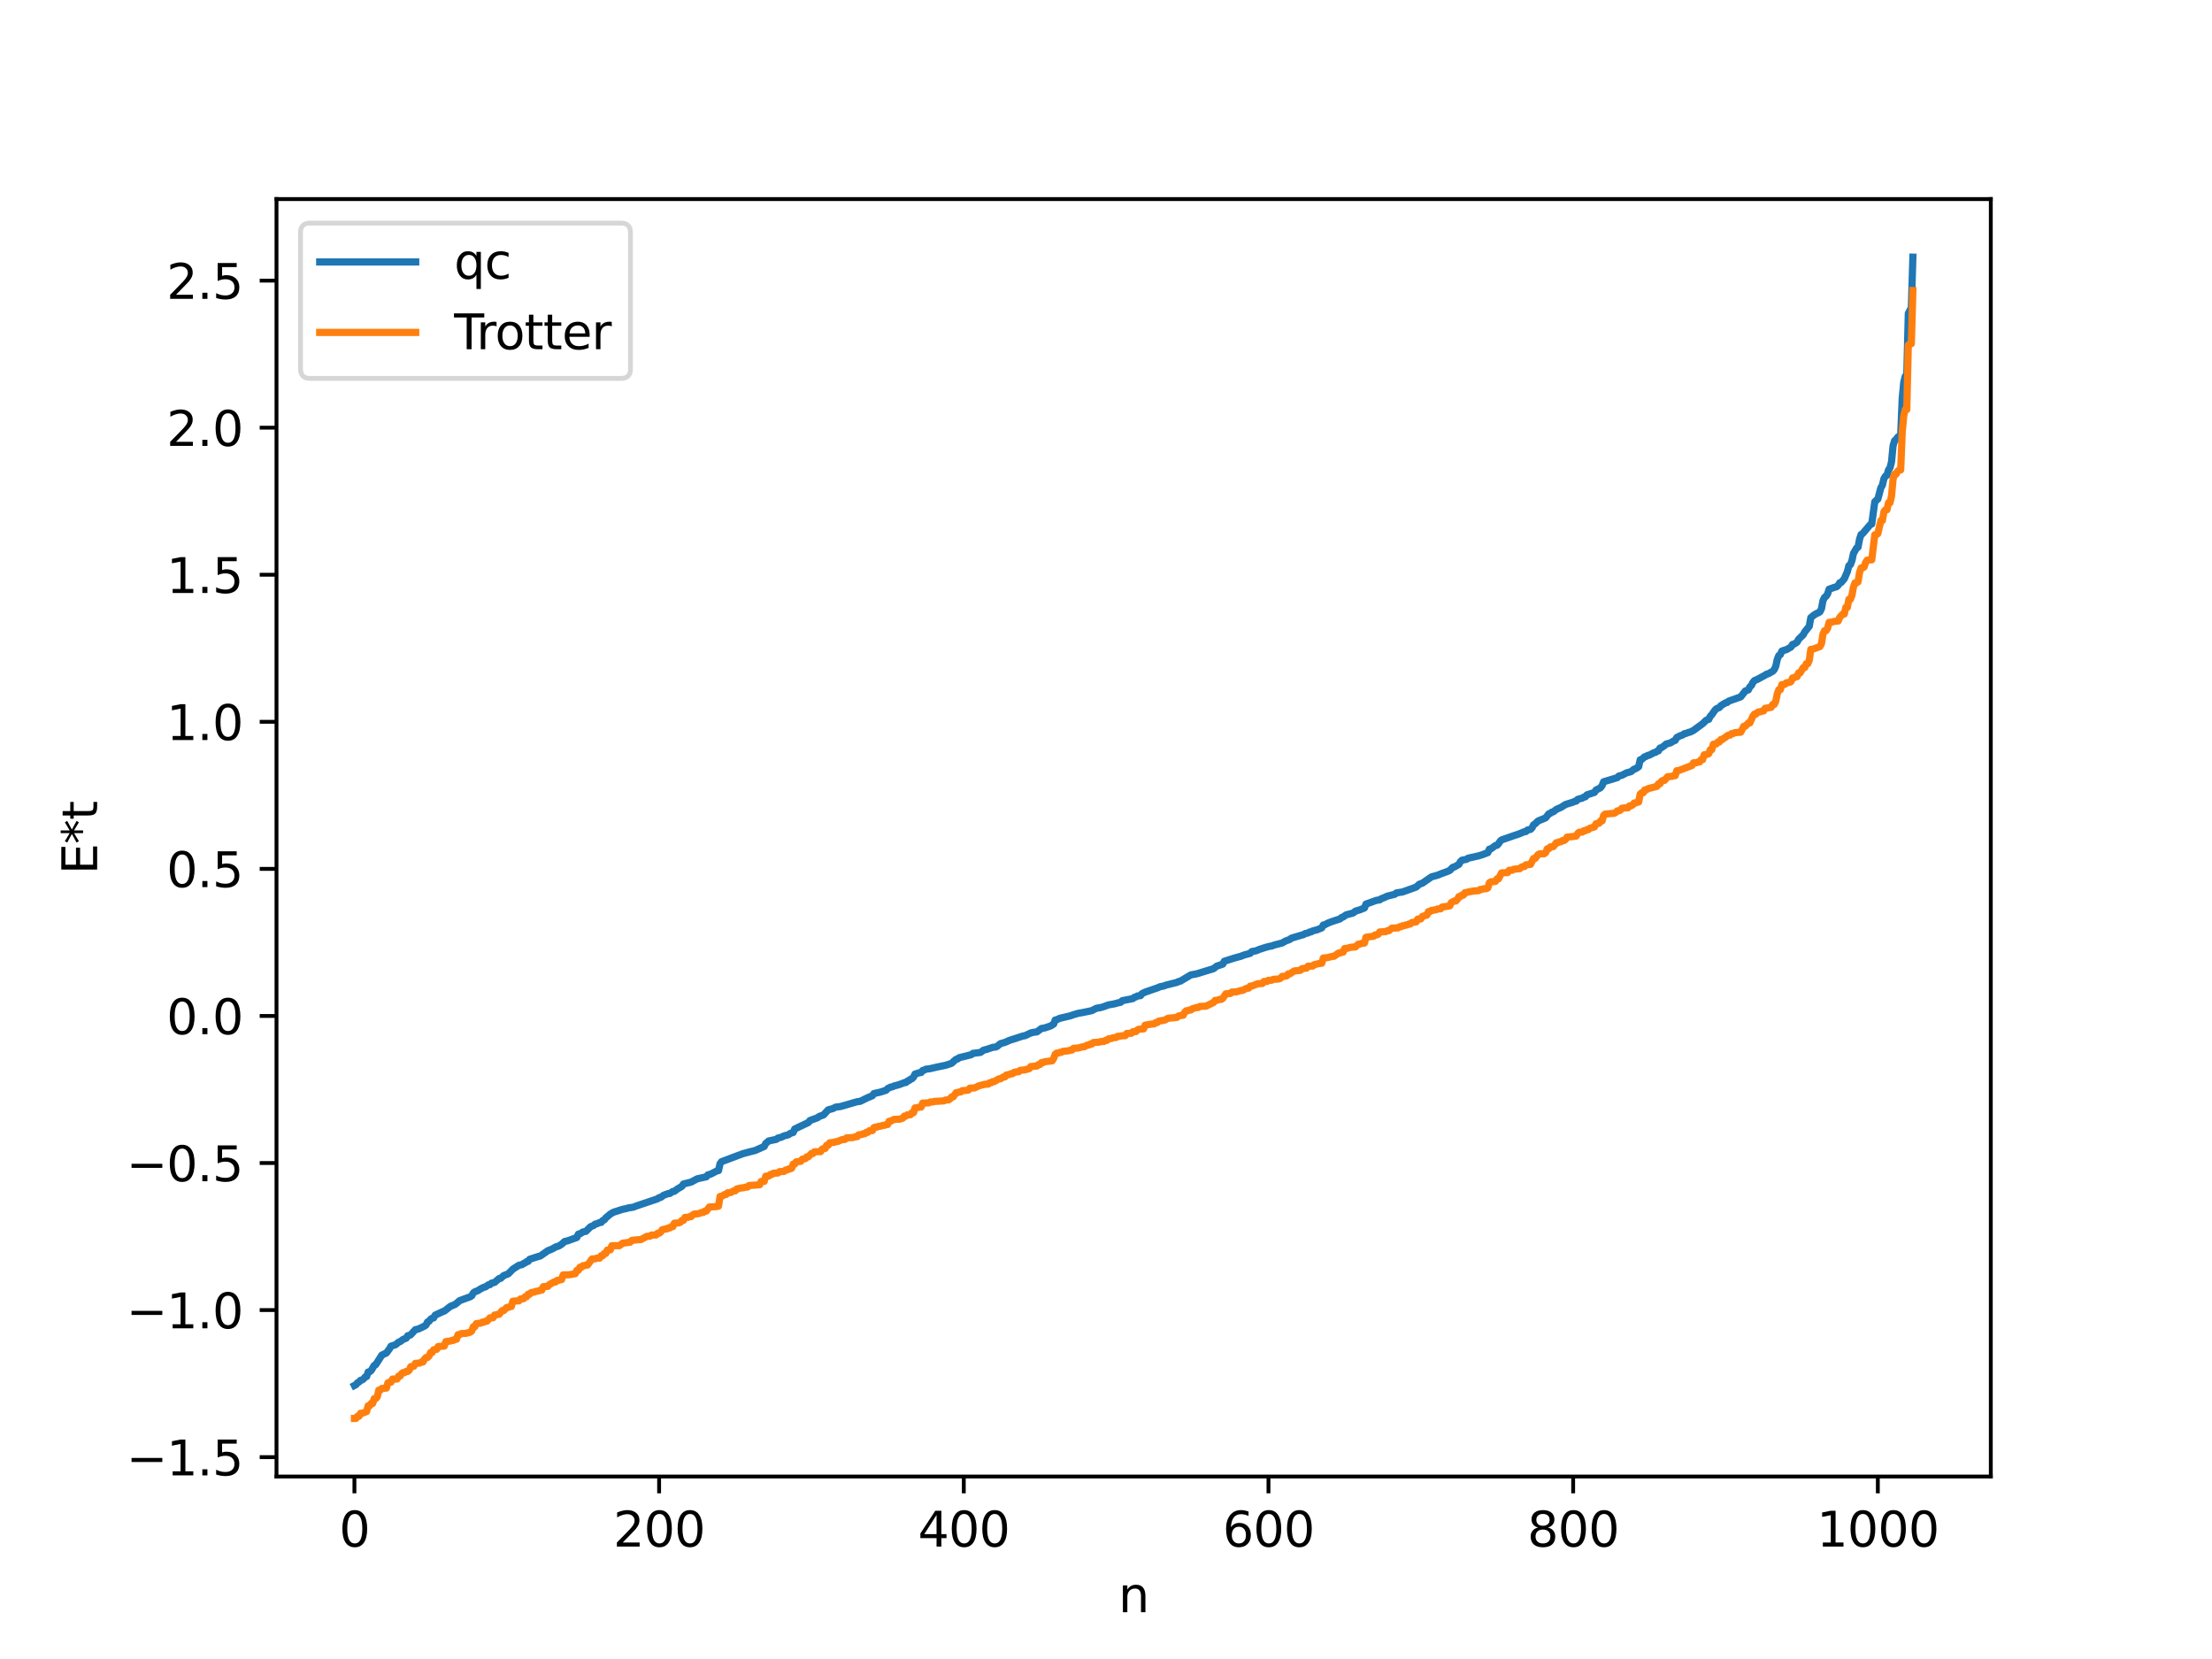 <?xml version="1.0" encoding="utf-8" standalone="no"?>
<!DOCTYPE svg PUBLIC "-//W3C//DTD SVG 1.1//EN"
  "http://www.w3.org/Graphics/SVG/1.1/DTD/svg11.dtd">
<svg xmlns:xlink="http://www.w3.org/1999/xlink" width="460.8pt" height="345.6pt" viewBox="0 0 460.8 345.6" xmlns="http://www.w3.org/2000/svg" version="1.1">
 <defs>
  <style type="text/css">*{stroke-linejoin: round; stroke-linecap: butt}</style>
 </defs>
 <g id="figure_1">
  <g id="patch_1">
   <path d="M 0 345.6 
L 460.8 345.6 
L 460.8 0 
L 0 0 
z
" style="fill: #ffffff"/>
  </g>
  <g id="axes_1">
   <g id="patch_2">
    <path d="M 57.6 307.584 
L 414.72 307.584 
L 414.72 41.472 
L 57.6 41.472 
z
" style="fill: #ffffff"/>
   </g>
   <g id="matplotlib.axis_1">
    <g id="xtick_1">
     <g id="line2d_1">
      <defs>
       <path id="m859e86582f" d="M 0 0 
L 0 3.5 
" style="stroke: #000000; stroke-width: 0.8"/>
      </defs>
      <g>
       <use xlink:href="#m859e86582f" x="73.833" y="307.584" style="stroke: #000000; stroke-width: 0.8"/>
      </g>
     </g>
     <g id="text_1">
      <!-- 0 -->
      <g transform="translate(70.651 322.182) scale(0.1 -0.1)">
       <defs>
        <path id="DejaVuSans-30" d="M 2034 4250 
Q 1547 4250 1301 3770 
Q 1056 3291 1056 2328 
Q 1056 1369 1301 889 
Q 1547 409 2034 409 
Q 2525 409 2770 889 
Q 3016 1369 3016 2328 
Q 3016 3291 2770 3770 
Q 2525 4250 2034 4250 
z
M 2034 4750 
Q 2819 4750 3233 4129 
Q 3647 3509 3647 2328 
Q 3647 1150 3233 529 
Q 2819 -91 2034 -91 
Q 1250 -91 836 529 
Q 422 1150 422 2328 
Q 422 3509 836 4129 
Q 1250 4750 2034 4750 
z
" transform="scale(0.016)"/>
       </defs>
       <use xlink:href="#DejaVuSans-30"/>
      </g>
     </g>
    </g>
    <g id="xtick_2">
     <g id="line2d_2">
      <g>
       <use xlink:href="#m859e86582f" x="137.304" y="307.584" style="stroke: #000000; stroke-width: 0.8"/>
      </g>
     </g>
     <g id="text_2">
      <!-- 200 -->
      <g transform="translate(127.76 322.182) scale(0.1 -0.1)">
       <defs>
        <path id="DejaVuSans-32" d="M 1228 531 
L 3431 531 
L 3431 0 
L 469 0 
L 469 531 
Q 828 903 1448 1529 
Q 2069 2156 2228 2338 
Q 2531 2678 2651 2914 
Q 2772 3150 2772 3378 
Q 2772 3750 2511 3984 
Q 2250 4219 1831 4219 
Q 1534 4219 1204 4116 
Q 875 4013 500 3803 
L 500 4441 
Q 881 4594 1212 4672 
Q 1544 4750 1819 4750 
Q 2544 4750 2975 4387 
Q 3406 4025 3406 3419 
Q 3406 3131 3298 2873 
Q 3191 2616 2906 2266 
Q 2828 2175 2409 1742 
Q 1991 1309 1228 531 
z
" transform="scale(0.016)"/>
       </defs>
       <use xlink:href="#DejaVuSans-32"/>
       <use xlink:href="#DejaVuSans-30" x="63.623"/>
       <use xlink:href="#DejaVuSans-30" x="127.246"/>
      </g>
     </g>
    </g>
    <g id="xtick_3">
     <g id="line2d_3">
      <g>
       <use xlink:href="#m859e86582f" x="200.775" y="307.584" style="stroke: #000000; stroke-width: 0.8"/>
      </g>
     </g>
     <g id="text_3">
      <!-- 400 -->
      <g transform="translate(191.231 322.182) scale(0.1 -0.1)">
       <defs>
        <path id="DejaVuSans-34" d="M 2419 4116 
L 825 1625 
L 2419 1625 
L 2419 4116 
z
M 2253 4666 
L 3047 4666 
L 3047 1625 
L 3713 1625 
L 3713 1100 
L 3047 1100 
L 3047 0 
L 2419 0 
L 2419 1100 
L 313 1100 
L 313 1709 
L 2253 4666 
z
" transform="scale(0.016)"/>
       </defs>
       <use xlink:href="#DejaVuSans-34"/>
       <use xlink:href="#DejaVuSans-30" x="63.623"/>
       <use xlink:href="#DejaVuSans-30" x="127.246"/>
      </g>
     </g>
    </g>
    <g id="xtick_4">
     <g id="line2d_4">
      <g>
       <use xlink:href="#m859e86582f" x="264.246" y="307.584" style="stroke: #000000; stroke-width: 0.8"/>
      </g>
     </g>
     <g id="text_4">
      <!-- 600 -->
      <g transform="translate(254.702 322.182) scale(0.1 -0.1)">
       <defs>
        <path id="DejaVuSans-36" d="M 2113 2584 
Q 1688 2584 1439 2293 
Q 1191 2003 1191 1497 
Q 1191 994 1439 701 
Q 1688 409 2113 409 
Q 2538 409 2786 701 
Q 3034 994 3034 1497 
Q 3034 2003 2786 2293 
Q 2538 2584 2113 2584 
z
M 3366 4563 
L 3366 3988 
Q 3128 4100 2886 4159 
Q 2644 4219 2406 4219 
Q 1781 4219 1451 3797 
Q 1122 3375 1075 2522 
Q 1259 2794 1537 2939 
Q 1816 3084 2150 3084 
Q 2853 3084 3261 2657 
Q 3669 2231 3669 1497 
Q 3669 778 3244 343 
Q 2819 -91 2113 -91 
Q 1303 -91 875 529 
Q 447 1150 447 2328 
Q 447 3434 972 4092 
Q 1497 4750 2381 4750 
Q 2619 4750 2861 4703 
Q 3103 4656 3366 4563 
z
" transform="scale(0.016)"/>
       </defs>
       <use xlink:href="#DejaVuSans-36"/>
       <use xlink:href="#DejaVuSans-30" x="63.623"/>
       <use xlink:href="#DejaVuSans-30" x="127.246"/>
      </g>
     </g>
    </g>
    <g id="xtick_5">
     <g id="line2d_5">
      <g>
       <use xlink:href="#m859e86582f" x="327.717" y="307.584" style="stroke: #000000; stroke-width: 0.8"/>
      </g>
     </g>
     <g id="text_5">
      <!-- 800 -->
      <g transform="translate(318.173 322.182) scale(0.1 -0.1)">
       <defs>
        <path id="DejaVuSans-38" d="M 2034 2216 
Q 1584 2216 1326 1975 
Q 1069 1734 1069 1313 
Q 1069 891 1326 650 
Q 1584 409 2034 409 
Q 2484 409 2743 651 
Q 3003 894 3003 1313 
Q 3003 1734 2745 1975 
Q 2488 2216 2034 2216 
z
M 1403 2484 
Q 997 2584 770 2862 
Q 544 3141 544 3541 
Q 544 4100 942 4425 
Q 1341 4750 2034 4750 
Q 2731 4750 3128 4425 
Q 3525 4100 3525 3541 
Q 3525 3141 3298 2862 
Q 3072 2584 2669 2484 
Q 3125 2378 3379 2068 
Q 3634 1759 3634 1313 
Q 3634 634 3220 271 
Q 2806 -91 2034 -91 
Q 1263 -91 848 271 
Q 434 634 434 1313 
Q 434 1759 690 2068 
Q 947 2378 1403 2484 
z
M 1172 3481 
Q 1172 3119 1398 2916 
Q 1625 2713 2034 2713 
Q 2441 2713 2670 2916 
Q 2900 3119 2900 3481 
Q 2900 3844 2670 4047 
Q 2441 4250 2034 4250 
Q 1625 4250 1398 4047 
Q 1172 3844 1172 3481 
z
" transform="scale(0.016)"/>
       </defs>
       <use xlink:href="#DejaVuSans-38"/>
       <use xlink:href="#DejaVuSans-30" x="63.623"/>
       <use xlink:href="#DejaVuSans-30" x="127.246"/>
      </g>
     </g>
    </g>
    <g id="xtick_6">
     <g id="line2d_6">
      <g>
       <use xlink:href="#m859e86582f" x="391.188" y="307.584" style="stroke: #000000; stroke-width: 0.8"/>
      </g>
     </g>
     <g id="text_6">
      <!-- 1000 -->
      <g transform="translate(378.463 322.182) scale(0.1 -0.1)">
       <defs>
        <path id="DejaVuSans-31" d="M 794 531 
L 1825 531 
L 1825 4091 
L 703 3866 
L 703 4441 
L 1819 4666 
L 2450 4666 
L 2450 531 
L 3481 531 
L 3481 0 
L 794 0 
L 794 531 
z
" transform="scale(0.016)"/>
       </defs>
       <use xlink:href="#DejaVuSans-31"/>
       <use xlink:href="#DejaVuSans-30" x="63.623"/>
       <use xlink:href="#DejaVuSans-30" x="127.246"/>
       <use xlink:href="#DejaVuSans-30" x="190.869"/>
      </g>
     </g>
    </g>
    <g id="text_7">
     <!-- n -->
     <g transform="translate(232.991 335.861) scale(0.1 -0.1)">
      <defs>
       <path id="DejaVuSans-6e" d="M 3513 2113 
L 3513 0 
L 2938 0 
L 2938 2094 
Q 2938 2591 2744 2837 
Q 2550 3084 2163 3084 
Q 1697 3084 1428 2787 
Q 1159 2491 1159 1978 
L 1159 0 
L 581 0 
L 581 3500 
L 1159 3500 
L 1159 2956 
Q 1366 3272 1645 3428 
Q 1925 3584 2291 3584 
Q 2894 3584 3203 3211 
Q 3513 2838 3513 2113 
z
" transform="scale(0.016)"/>
      </defs>
      <use xlink:href="#DejaVuSans-6e"/>
     </g>
    </g>
   </g>
   <g id="matplotlib.axis_2">
    <g id="ytick_1">
     <g id="line2d_7">
      <defs>
       <path id="m9b63da5568" d="M 0 0 
L -3.5 0 
" style="stroke: #000000; stroke-width: 0.8"/>
      </defs>
      <g>
       <use xlink:href="#m9b63da5568" x="57.6" y="303.55" style="stroke: #000000; stroke-width: 0.8"/>
      </g>
     </g>
     <g id="text_8">
      <!-- −1.5 -->
      <g transform="translate(26.317 307.349) scale(0.1 -0.1)">
       <defs>
        <path id="DejaVuSans-2212" d="M 678 2272 
L 4684 2272 
L 4684 1741 
L 678 1741 
L 678 2272 
z
" transform="scale(0.016)"/>
        <path id="DejaVuSans-2e" d="M 684 794 
L 1344 794 
L 1344 0 
L 684 0 
L 684 794 
z
" transform="scale(0.016)"/>
        <path id="DejaVuSans-35" d="M 691 4666 
L 3169 4666 
L 3169 4134 
L 1269 4134 
L 1269 2991 
Q 1406 3038 1543 3061 
Q 1681 3084 1819 3084 
Q 2600 3084 3056 2656 
Q 3513 2228 3513 1497 
Q 3513 744 3044 326 
Q 2575 -91 1722 -91 
Q 1428 -91 1123 -41 
Q 819 9 494 109 
L 494 744 
Q 775 591 1075 516 
Q 1375 441 1709 441 
Q 2250 441 2565 725 
Q 2881 1009 2881 1497 
Q 2881 1984 2565 2268 
Q 2250 2553 1709 2553 
Q 1456 2553 1204 2497 
Q 953 2441 691 2322 
L 691 4666 
z
" transform="scale(0.016)"/>
       </defs>
       <use xlink:href="#DejaVuSans-2212"/>
       <use xlink:href="#DejaVuSans-31" x="83.789"/>
       <use xlink:href="#DejaVuSans-2e" x="147.412"/>
       <use xlink:href="#DejaVuSans-35" x="179.199"/>
      </g>
     </g>
    </g>
    <g id="ytick_2">
     <g id="line2d_8">
      <g>
       <use xlink:href="#m9b63da5568" x="57.6" y="272.913" style="stroke: #000000; stroke-width: 0.8"/>
      </g>
     </g>
     <g id="text_9">
      <!-- −1.0 -->
      <g transform="translate(26.317 276.712) scale(0.1 -0.1)">
       <use xlink:href="#DejaVuSans-2212"/>
       <use xlink:href="#DejaVuSans-31" x="83.789"/>
       <use xlink:href="#DejaVuSans-2e" x="147.412"/>
       <use xlink:href="#DejaVuSans-30" x="179.199"/>
      </g>
     </g>
    </g>
    <g id="ytick_3">
     <g id="line2d_9">
      <g>
       <use xlink:href="#m9b63da5568" x="57.6" y="242.276" style="stroke: #000000; stroke-width: 0.8"/>
      </g>
     </g>
     <g id="text_10">
      <!-- −0.5 -->
      <g transform="translate(26.317 246.075) scale(0.1 -0.1)">
       <use xlink:href="#DejaVuSans-2212"/>
       <use xlink:href="#DejaVuSans-30" x="83.789"/>
       <use xlink:href="#DejaVuSans-2e" x="147.412"/>
       <use xlink:href="#DejaVuSans-35" x="179.199"/>
      </g>
     </g>
    </g>
    <g id="ytick_4">
     <g id="line2d_10">
      <g>
       <use xlink:href="#m9b63da5568" x="57.6" y="211.639" style="stroke: #000000; stroke-width: 0.8"/>
      </g>
     </g>
     <g id="text_11">
      <!-- 0.0 -->
      <g transform="translate(34.697 215.438) scale(0.1 -0.1)">
       <use xlink:href="#DejaVuSans-30"/>
       <use xlink:href="#DejaVuSans-2e" x="63.623"/>
       <use xlink:href="#DejaVuSans-30" x="95.41"/>
      </g>
     </g>
    </g>
    <g id="ytick_5">
     <g id="line2d_11">
      <g>
       <use xlink:href="#m9b63da5568" x="57.6" y="181.002" style="stroke: #000000; stroke-width: 0.8"/>
      </g>
     </g>
     <g id="text_12">
      <!-- 0.5 -->
      <g transform="translate(34.697 184.802) scale(0.1 -0.1)">
       <use xlink:href="#DejaVuSans-30"/>
       <use xlink:href="#DejaVuSans-2e" x="63.623"/>
       <use xlink:href="#DejaVuSans-35" x="95.41"/>
      </g>
     </g>
    </g>
    <g id="ytick_6">
     <g id="line2d_12">
      <g>
       <use xlink:href="#m9b63da5568" x="57.6" y="150.365" style="stroke: #000000; stroke-width: 0.8"/>
      </g>
     </g>
     <g id="text_13">
      <!-- 1.0 -->
      <g transform="translate(34.697 154.165) scale(0.1 -0.1)">
       <use xlink:href="#DejaVuSans-31"/>
       <use xlink:href="#DejaVuSans-2e" x="63.623"/>
       <use xlink:href="#DejaVuSans-30" x="95.41"/>
      </g>
     </g>
    </g>
    <g id="ytick_7">
     <g id="line2d_13">
      <g>
       <use xlink:href="#m9b63da5568" x="57.6" y="119.729" style="stroke: #000000; stroke-width: 0.8"/>
      </g>
     </g>
     <g id="text_14">
      <!-- 1.5 -->
      <g transform="translate(34.697 123.528) scale(0.1 -0.1)">
       <use xlink:href="#DejaVuSans-31"/>
       <use xlink:href="#DejaVuSans-2e" x="63.623"/>
       <use xlink:href="#DejaVuSans-35" x="95.41"/>
      </g>
     </g>
    </g>
    <g id="ytick_8">
     <g id="line2d_14">
      <g>
       <use xlink:href="#m9b63da5568" x="57.6" y="89.092" style="stroke: #000000; stroke-width: 0.8"/>
      </g>
     </g>
     <g id="text_15">
      <!-- 2.0 -->
      <g transform="translate(34.697 92.891) scale(0.1 -0.1)">
       <use xlink:href="#DejaVuSans-32"/>
       <use xlink:href="#DejaVuSans-2e" x="63.623"/>
       <use xlink:href="#DejaVuSans-30" x="95.41"/>
      </g>
     </g>
    </g>
    <g id="ytick_9">
     <g id="line2d_15">
      <g>
       <use xlink:href="#m9b63da5568" x="57.6" y="58.455" style="stroke: #000000; stroke-width: 0.8"/>
      </g>
     </g>
     <g id="text_16">
      <!-- 2.5 -->
      <g transform="translate(34.697 62.254) scale(0.1 -0.1)">
       <use xlink:href="#DejaVuSans-32"/>
       <use xlink:href="#DejaVuSans-2e" x="63.623"/>
       <use xlink:href="#DejaVuSans-35" x="95.41"/>
      </g>
     </g>
    </g>
    <g id="text_17">
     <!-- E*t -->
     <g transform="translate(20.238 182.148) rotate(-90) scale(0.1 -0.1)">
      <defs>
       <path id="DejaVuSans-45" d="M 628 4666 
L 3578 4666 
L 3578 4134 
L 1259 4134 
L 1259 2753 
L 3481 2753 
L 3481 2222 
L 1259 2222 
L 1259 531 
L 3634 531 
L 3634 0 
L 628 0 
L 628 4666 
z
" transform="scale(0.016)"/>
       <path id="DejaVuSans-2a" d="M 3009 3897 
L 1888 3291 
L 3009 2681 
L 2828 2375 
L 1778 3009 
L 1778 1831 
L 1422 1831 
L 1422 3009 
L 372 2375 
L 191 2681 
L 1313 3291 
L 191 3897 
L 372 4206 
L 1422 3572 
L 1422 4750 
L 1778 4750 
L 1778 3572 
L 2828 4206 
L 3009 3897 
z
" transform="scale(0.016)"/>
       <path id="DejaVuSans-74" d="M 1172 4494 
L 1172 3500 
L 2356 3500 
L 2356 3053 
L 1172 3053 
L 1172 1153 
Q 1172 725 1289 603 
Q 1406 481 1766 481 
L 2356 481 
L 2356 0 
L 1766 0 
Q 1100 0 847 248 
Q 594 497 594 1153 
L 594 3053 
L 172 3053 
L 172 3500 
L 594 3500 
L 594 4494 
L 1172 4494 
z
" transform="scale(0.016)"/>
      </defs>
      <use xlink:href="#DejaVuSans-45"/>
      <use xlink:href="#DejaVuSans-2a" x="63.184"/>
      <use xlink:href="#DejaVuSans-74" x="113.184"/>
     </g>
    </g>
   </g>
   <g id="line2d_16">
    <path d="M 73.833 288.627 
L 74.15 288.463 
L 74.467 288.066 
L 74.785 287.886 
L 75.102 287.553 
L 75.42 287.48 
L 75.737 287.249 
L 76.054 286.869 
L 76.372 286.77 
L 76.689 285.819 
L 77.006 285.758 
L 77.324 285.506 
L 77.958 284.442 
L 78.276 284.28 
L 79.545 282.294 
L 80.497 281.849 
L 81.132 280.991 
L 81.449 280.436 
L 82.401 280.137 
L 83.036 279.597 
L 83.353 279.489 
L 83.988 279.016 
L 84.623 278.765 
L 84.94 278.247 
L 85.258 278.213 
L 85.575 278.032 
L 86.527 276.994 
L 87.162 276.856 
L 88.431 276.246 
L 88.748 276.016 
L 89.066 275.38 
L 89.383 275.245 
L 89.7 274.823 
L 90.018 274.602 
L 90.335 274.546 
L 90.653 273.969 
L 92.239 273.232 
L 92.557 273.129 
L 93.826 272.14 
L 94.778 271.75 
L 95.413 271.249 
L 95.73 270.954 
L 97.952 270.141 
L 98.269 269.949 
L 98.586 269.354 
L 98.904 269.113 
L 99.539 268.869 
L 100.173 268.468 
L 100.808 268.15 
L 101.125 268.092 
L 101.76 267.64 
L 102.077 267.609 
L 102.395 267.298 
L 103.029 267.15 
L 103.981 266.341 
L 104.299 266.306 
L 104.934 265.723 
L 105.886 265.359 
L 106.838 264.388 
L 108.107 263.573 
L 108.742 263.453 
L 109.059 263.205 
L 109.377 263.109 
L 109.694 262.822 
L 110.011 262.778 
L 110.329 262.335 
L 111.915 261.818 
L 112.55 261.646 
L 114.137 260.538 
L 114.772 260.303 
L 115.406 259.985 
L 115.724 259.77 
L 116.358 259.587 
L 116.993 259.2 
L 117.628 258.629 
L 118.262 258.478 
L 120.167 257.787 
L 120.484 257.091 
L 120.801 257.038 
L 121.436 256.641 
L 122.071 256.501 
L 123.023 255.546 
L 123.658 255.296 
L 123.975 255.003 
L 124.292 254.955 
L 124.927 254.668 
L 125.244 254.651 
L 125.562 254.255 
L 125.879 254.117 
L 126.196 253.709 
L 127.148 252.907 
L 127.783 252.535 
L 129.053 252.132 
L 129.687 251.922 
L 130.322 251.801 
L 130.957 251.622 
L 131.909 251.481 
L 132.543 251.232 
L 136.986 249.734 
L 137.304 249.487 
L 137.621 249.451 
L 138.256 248.987 
L 139.208 248.642 
L 139.525 248.624 
L 140.16 248.199 
L 140.477 248.174 
L 141.112 247.69 
L 142.064 247.128 
L 142.381 246.645 
L 143.968 246.254 
L 145.238 245.57 
L 147.142 245.15 
L 147.459 244.752 
L 148.094 244.576 
L 149.363 243.9 
L 149.681 243.86 
L 149.998 242.419 
L 150.315 241.997 
L 154.758 240.332 
L 156.028 239.988 
L 157.297 239.671 
L 159.201 238.83 
L 159.519 238.186 
L 160.153 237.675 
L 161.74 237.344 
L 162.058 237.074 
L 162.692 236.934 
L 163.327 236.63 
L 164.279 236.378 
L 164.596 236.116 
L 165.231 235.921 
L 165.548 235.194 
L 168.405 233.837 
L 168.722 233.423 
L 170.309 232.846 
L 170.626 232.59 
L 171.578 232.239 
L 172.53 231.202 
L 173.482 230.945 
L 174.117 230.626 
L 175.069 230.515 
L 176.656 230.06 
L 177.925 229.687 
L 178.56 229.506 
L 179.195 229.428 
L 180.781 228.651 
L 181.734 228.267 
L 182.051 227.807 
L 183.32 227.526 
L 184.59 227.122 
L 184.907 226.78 
L 185.542 226.451 
L 185.859 226.429 
L 186.177 226.251 
L 187.129 226.002 
L 187.763 225.779 
L 188.398 225.528 
L 188.715 225.508 
L 189.033 225.209 
L 189.35 225.11 
L 189.667 224.824 
L 189.985 224.715 
L 190.302 224.388 
L 190.62 223.744 
L 191.572 223.456 
L 191.889 223.423 
L 192.206 222.997 
L 192.524 222.929 
L 192.841 222.738 
L 193.793 222.615 
L 195.062 222.316 
L 196.015 222.121 
L 196.967 221.92 
L 197.919 221.619 
L 198.236 221.505 
L 198.871 220.92 
L 199.188 220.668 
L 199.505 220.595 
L 199.823 220.332 
L 201.092 220.028 
L 202.362 219.701 
L 202.679 219.439 
L 204.266 219.233 
L 204.9 218.764 
L 205.535 218.61 
L 206.805 218.178 
L 207.439 218.112 
L 207.757 217.951 
L 208.391 217.417 
L 209.343 217.147 
L 210.296 216.73 
L 213.152 215.799 
L 213.469 215.78 
L 214.739 215.173 
L 215.373 215.034 
L 216.008 214.959 
L 216.96 214.247 
L 217.595 214.15 
L 218.864 213.724 
L 219.499 213.33 
L 219.816 212.491 
L 220.134 212.423 
L 220.768 212.136 
L 222.99 211.61 
L 223.624 211.38 
L 224.577 211.099 
L 225.529 210.932 
L 227.433 210.537 
L 228.385 210.045 
L 229.337 209.885 
L 229.972 209.686 
L 230.924 209.338 
L 232.193 209.113 
L 232.828 208.932 
L 233.462 208.794 
L 233.78 208.464 
L 236.001 208.024 
L 236.319 207.747 
L 236.636 207.68 
L 236.953 207.477 
L 237.588 207.415 
L 237.905 206.996 
L 238.54 206.681 
L 241.079 205.806 
L 241.714 205.536 
L 242.348 205.426 
L 242.983 205.194 
L 245.205 204.641 
L 245.522 204.458 
L 245.839 204.417 
L 246.791 203.858 
L 248.061 203.093 
L 249.33 202.856 
L 252.821 201.784 
L 253.456 201.27 
L 254.091 201.06 
L 254.725 200.847 
L 255.043 200.246 
L 257.264 199.544 
L 258.534 199.196 
L 259.168 198.94 
L 260.438 198.602 
L 260.755 198.234 
L 261.707 198.054 
L 262.342 197.779 
L 263.611 197.368 
L 264.563 197.113 
L 264.881 197.086 
L 265.515 196.846 
L 267.102 196.442 
L 267.737 196.063 
L 268.689 195.704 
L 269.006 195.441 
L 271.228 194.779 
L 271.545 194.707 
L 271.862 194.486 
L 272.497 194.351 
L 272.815 194.154 
L 273.132 194.123 
L 273.449 193.932 
L 274.401 193.684 
L 275.353 193.292 
L 275.671 192.69 
L 275.988 192.639 
L 276.623 192.298 
L 277.575 191.938 
L 279.162 191.423 
L 279.479 191.126 
L 279.796 191.031 
L 280.431 190.575 
L 281.7 190.251 
L 282.018 190.104 
L 282.335 189.819 
L 283.287 189.526 
L 284.239 189.152 
L 284.557 188.339 
L 286.778 187.544 
L 287.413 187.461 
L 287.73 187.227 
L 288.365 186.981 
L 289 186.688 
L 290.586 186.286 
L 290.904 186.008 
L 292.173 185.813 
L 295.029 184.785 
L 295.664 184.2 
L 296.299 183.988 
L 298.203 182.669 
L 299.472 182.319 
L 300.424 181.939 
L 301.377 181.597 
L 302.011 181.329 
L 302.646 180.676 
L 302.963 180.606 
L 303.915 180.061 
L 304.233 179.503 
L 304.55 179.195 
L 305.502 179.016 
L 305.82 178.782 
L 308.041 178.286 
L 308.676 178.092 
L 309.945 177.618 
L 310.262 176.886 
L 310.58 176.835 
L 311.532 176.132 
L 311.849 176.091 
L 312.167 175.771 
L 312.484 175.266 
L 312.801 174.972 
L 315.658 173.981 
L 316.292 173.779 
L 317.562 173.254 
L 317.879 173.227 
L 318.196 172.907 
L 318.831 172.78 
L 319.148 172.468 
L 319.466 171.834 
L 319.783 171.63 
L 320.418 171.017 
L 321.687 170.505 
L 322.005 170.35 
L 322.639 169.539 
L 322.957 169.437 
L 323.274 169.175 
L 323.591 169.108 
L 324.226 168.612 
L 325.178 168.195 
L 326.13 167.589 
L 327.717 167.095 
L 328.034 166.927 
L 328.352 166.887 
L 328.669 166.518 
L 329.304 166.342 
L 329.621 166.268 
L 329.939 166.042 
L 330.256 165.999 
L 330.573 165.592 
L 332.16 165.075 
L 332.477 164.577 
L 333.112 164.264 
L 333.429 164.082 
L 333.747 163.65 
L 334.064 162.859 
L 336.92 161.994 
L 337.238 161.656 
L 337.872 161.503 
L 338.824 161.004 
L 339.777 160.746 
L 340.411 160.226 
L 340.729 160.144 
L 341.363 159.714 
L 341.681 158.279 
L 341.998 158.203 
L 342.633 157.637 
L 342.95 157.57 
L 343.267 157.356 
L 343.585 157.316 
L 344.537 156.799 
L 344.854 156.74 
L 345.172 156.502 
L 345.489 156.42 
L 345.806 155.826 
L 346.124 155.754 
L 346.758 155.306 
L 347.076 155.004 
L 348.028 154.738 
L 348.662 154.344 
L 348.98 154.238 
L 349.297 153.642 
L 349.932 153.309 
L 350.567 153.084 
L 350.884 152.843 
L 351.201 152.792 
L 351.836 152.55 
L 352.153 152.485 
L 352.788 152.155 
L 354.692 150.758 
L 355.327 150.14 
L 355.644 149.922 
L 355.962 149.862 
L 356.279 149.206 
L 356.596 148.89 
L 357.231 147.971 
L 357.548 147.646 
L 358.183 147.382 
L 358.5 146.998 
L 359.453 146.413 
L 359.77 146.361 
L 360.087 146.071 
L 362.626 145.168 
L 363.578 143.943 
L 364.213 143.724 
L 364.53 143.08 
L 364.848 142.804 
L 365.165 142.152 
L 365.482 141.782 
L 366.117 141.512 
L 367.704 140.653 
L 368.021 140.432 
L 368.339 140.375 
L 368.973 140.01 
L 369.291 139.843 
L 369.608 139.492 
L 369.925 138.777 
L 370.243 137.356 
L 370.56 136.56 
L 370.877 136.37 
L 371.195 135.632 
L 371.829 135.413 
L 372.147 135.334 
L 373.099 134.784 
L 373.416 134.248 
L 373.734 134.181 
L 374.368 133.764 
L 374.686 133.164 
L 375.638 132.245 
L 375.955 131.646 
L 376.59 130.863 
L 376.907 130.453 
L 377.224 128.666 
L 377.859 128.146 
L 378.494 127.759 
L 378.811 127.661 
L 379.129 127.429 
L 379.446 126.804 
L 379.763 125.112 
L 380.081 124.453 
L 380.398 124.221 
L 380.715 123.735 
L 381.033 122.744 
L 381.985 122.405 
L 382.62 122.214 
L 382.937 121.924 
L 383.254 121.398 
L 383.572 121.314 
L 384.206 120.559 
L 384.841 119.075 
L 385.158 117.829 
L 385.476 117.632 
L 385.793 116.776 
L 386.11 115.288 
L 386.745 114.186 
L 387.062 113.989 
L 387.38 112.313 
L 387.697 111.348 
L 388.015 111.165 
L 389.601 109.299 
L 389.919 109.166 
L 390.553 104.517 
L 391.188 103.958 
L 391.823 101.599 
L 392.14 101.06 
L 392.458 99.7 
L 392.775 99.196 
L 393.092 99.001 
L 393.41 97.891 
L 393.727 97.444 
L 394.044 96.177 
L 394.362 92.85 
L 394.679 91.802 
L 394.996 91.554 
L 395.314 91.085 
L 395.948 90.618 
L 396.266 82.967 
L 396.583 79.667 
L 396.9 78.391 
L 397.218 78.115 
L 397.535 65.291 
L 398.17 64.103 
L 398.487 53.568 
L 398.487 53.568 
" clip-path="url(#p6456f9b2e3)" style="fill: none; stroke: #1f77b4; stroke-width: 1.5; stroke-linecap: square"/>
   </g>
   <g id="line2d_17">
    <path d="M 73.833 295.488 
L 74.15 295.488 
L 74.467 295.035 
L 74.785 295.035 
L 75.102 294.416 
L 75.42 294.416 
L 76.372 294.057 
L 76.689 292.853 
L 77.006 292.853 
L 77.324 292.353 
L 77.641 292.353 
L 77.958 291.353 
L 78.276 291.353 
L 78.593 290.994 
L 78.91 289.591 
L 79.228 289.591 
L 79.545 289.24 
L 80.497 289.164 
L 80.815 288.071 
L 81.132 287.936 
L 81.449 287.936 
L 81.767 287.287 
L 82.719 287.271 
L 83.036 286.664 
L 83.353 286.664 
L 83.671 286.137 
L 83.988 285.924 
L 84.305 285.924 
L 84.623 285.689 
L 84.94 285.689 
L 85.258 285.415 
L 85.575 284.694 
L 86.21 284.614 
L 86.527 284.014 
L 87.479 283.938 
L 87.796 283.715 
L 88.114 283.715 
L 88.431 283.132 
L 88.748 282.796 
L 89.066 282.796 
L 89.383 282.48 
L 89.7 281.755 
L 90.018 281.755 
L 90.335 281.178 
L 90.97 281.087 
L 91.287 280.504 
L 92.557 280.413 
L 92.874 279.479 
L 93.826 279.36 
L 94.143 279.219 
L 94.461 279.219 
L 94.778 278.995 
L 95.096 278.995 
L 95.413 278.041 
L 95.73 278.041 
L 96.048 277.815 
L 97 277.772 
L 97.952 277.528 
L 98.269 277.271 
L 98.586 276.402 
L 98.904 276.402 
L 99.221 275.736 
L 100.173 275.627 
L 100.491 275.426 
L 100.808 275.426 
L 101.125 275.222 
L 101.443 275.222 
L 102.077 274.519 
L 102.712 274.507 
L 103.029 273.937 
L 103.347 273.937 
L 103.664 273.794 
L 103.981 273.794 
L 104.616 273.016 
L 104.934 273.016 
L 105.568 272.372 
L 105.886 272.372 
L 106.203 272.172 
L 106.52 272.172 
L 106.838 271.063 
L 107.79 270.991 
L 108.107 270.991 
L 108.424 270.597 
L 109.059 270.546 
L 109.377 270.14 
L 109.694 270.14 
L 110.011 269.614 
L 110.329 269.614 
L 110.646 269.269 
L 111.281 269.166 
L 111.598 269.02 
L 112.233 268.924 
L 112.55 268.752 
L 112.867 268.752 
L 113.185 268.03 
L 114.137 267.973 
L 114.454 267.585 
L 115.406 267.067 
L 115.724 267.067 
L 116.041 266.735 
L 116.358 266.735 
L 116.676 266.563 
L 116.993 266.563 
L 117.31 265.593 
L 118.58 265.554 
L 119.849 265.328 
L 120.167 264.637 
L 120.484 264.637 
L 120.801 263.991 
L 121.119 263.991 
L 121.436 263.665 
L 121.753 263.665 
L 122.071 263.541 
L 122.388 263.541 
L 123.34 262.251 
L 123.975 262.237 
L 124.292 262.094 
L 124.927 262.087 
L 125.244 261.582 
L 125.562 261.582 
L 125.879 261.126 
L 126.196 261.126 
L 126.514 260.407 
L 127.148 260.362 
L 127.466 259.507 
L 129.053 259.493 
L 129.687 258.982 
L 131.274 258.773 
L 131.591 258.412 
L 132.226 258.323 
L 133.178 258.234 
L 133.496 258.234 
L 134.765 257.549 
L 135.4 257.525 
L 135.717 257.279 
L 136.669 257.275 
L 136.986 256.909 
L 137.304 256.909 
L 137.621 256.694 
L 137.939 256.182 
L 138.573 256.024 
L 138.891 256.024 
L 139.208 255.806 
L 139.525 255.806 
L 139.843 255.536 
L 140.16 255.536 
L 140.477 254.81 
L 141.429 254.75 
L 141.747 254.606 
L 142.064 254.223 
L 142.381 254.223 
L 142.699 253.603 
L 143.334 253.602 
L 143.651 253.448 
L 143.968 253.448 
L 144.286 253.092 
L 144.603 252.907 
L 145.555 252.821 
L 146.19 252.573 
L 146.507 252.573 
L 146.824 252.296 
L 147.142 252.296 
L 147.777 251.442 
L 149.363 251.339 
L 149.681 251.268 
L 149.998 249.242 
L 150.315 249.242 
L 150.95 248.832 
L 151.267 248.832 
L 151.585 248.473 
L 152.22 248.428 
L 152.854 248.07 
L 153.172 248.07 
L 153.489 247.685 
L 154.441 247.457 
L 154.758 247.457 
L 155.393 247.295 
L 155.71 247.295 
L 156.028 246.97 
L 158.249 246.806 
L 158.567 246.115 
L 159.201 246.106 
L 159.519 245.016 
L 160.153 244.986 
L 160.471 244.664 
L 160.788 244.66 
L 161.105 244.407 
L 162.058 244.359 
L 162.375 244.083 
L 163.327 244.029 
L 163.644 243.74 
L 163.962 243.74 
L 164.279 243.513 
L 164.596 243.513 
L 164.914 243.366 
L 165.231 242.507 
L 165.548 242.507 
L 165.866 242.028 
L 166.5 241.951 
L 166.818 241.923 
L 167.135 241.473 
L 167.77 241.372 
L 168.087 240.978 
L 168.405 240.978 
L 169.039 240.296 
L 169.357 240.296 
L 169.674 239.937 
L 170.943 239.907 
L 171.261 239.392 
L 171.578 239.245 
L 171.896 239.245 
L 172.213 238.576 
L 172.53 238.576 
L 172.848 238.062 
L 173.8 237.965 
L 174.117 237.817 
L 174.434 237.817 
L 175.386 237.415 
L 176.021 237.36 
L 176.339 237.044 
L 177.291 236.986 
L 177.608 236.986 
L 178.243 236.796 
L 178.56 236.796 
L 178.877 236.4 
L 179.512 236.34 
L 179.829 236.181 
L 180.147 236.181 
L 180.464 235.89 
L 180.781 235.89 
L 181.099 235.545 
L 181.734 235.52 
L 182.051 234.909 
L 182.368 234.79 
L 182.686 234.79 
L 183.003 234.637 
L 183.32 234.637 
L 183.955 234.423 
L 184.272 234.423 
L 184.59 234.265 
L 184.907 234.265 
L 185.224 233.569 
L 185.542 233.569 
L 186.177 233.206 
L 187.446 233.135 
L 188.081 232.922 
L 188.398 232.498 
L 188.715 232.498 
L 189.033 232.232 
L 189.667 232.222 
L 189.985 231.797 
L 190.302 231.797 
L 190.62 230.792 
L 190.937 230.792 
L 191.572 230.62 
L 191.889 230.62 
L 192.206 229.793 
L 193.476 229.746 
L 193.793 229.564 
L 194.11 229.564 
L 194.745 229.442 
L 196.649 229.334 
L 196.967 229.153 
L 197.601 229.127 
L 197.919 228.906 
L 198.236 228.502 
L 198.553 228.502 
L 199.188 227.615 
L 199.505 227.615 
L 199.823 227.47 
L 200.14 227.47 
L 200.458 227.205 
L 201.092 227.171 
L 201.727 227.082 
L 202.044 226.685 
L 202.996 226.64 
L 203.948 226.181 
L 205.218 225.87 
L 205.853 225.842 
L 206.17 225.555 
L 206.487 225.555 
L 206.805 225.319 
L 207.122 225.319 
L 208.074 224.748 
L 208.391 224.748 
L 209.026 224.341 
L 209.343 224.341 
L 209.661 223.931 
L 210.296 223.842 
L 210.613 223.671 
L 210.93 223.671 
L 211.248 223.392 
L 211.882 223.268 
L 212.2 223.268 
L 212.517 222.971 
L 213.469 222.881 
L 214.421 222.617 
L 214.739 222.177 
L 216.008 222.076 
L 216.325 221.771 
L 216.643 221.771 
L 216.96 221.365 
L 217.277 221.365 
L 217.595 221.182 
L 219.181 220.993 
L 219.499 220.472 
L 219.816 219.626 
L 220.134 219.373 
L 220.451 219.373 
L 220.768 219.222 
L 221.086 219.222 
L 221.403 219.023 
L 222.672 218.891 
L 222.99 218.75 
L 223.307 218.75 
L 223.624 218.384 
L 224.577 218.323 
L 225.529 218.067 
L 225.846 218.067 
L 226.481 217.716 
L 226.798 217.716 
L 227.115 217.506 
L 227.433 217.506 
L 227.75 217.181 
L 229.02 217.092 
L 229.337 216.966 
L 229.972 216.953 
L 230.289 216.725 
L 230.606 216.725 
L 230.924 216.408 
L 231.558 216.335 
L 231.876 216.176 
L 232.51 216.126 
L 232.828 215.883 
L 233.145 215.883 
L 233.78 215.769 
L 234.415 215.757 
L 234.732 215.284 
L 235.684 215.251 
L 236.001 214.915 
L 236.636 214.893 
L 236.953 214.539 
L 237.271 214.4 
L 238.223 214.343 
L 238.54 213.565 
L 239.175 213.447 
L 239.81 213.352 
L 240.444 213.287 
L 240.762 213.017 
L 241.079 213.017 
L 241.396 212.715 
L 242.666 212.496 
L 243.3 212.13 
L 245.205 211.932 
L 245.522 211.634 
L 246.157 211.517 
L 246.474 211.494 
L 246.791 210.873 
L 247.109 210.565 
L 247.426 210.565 
L 247.743 210.409 
L 248.061 210.409 
L 248.378 210.14 
L 249.33 209.873 
L 249.648 209.873 
L 249.965 209.661 
L 251.234 209.599 
L 252.821 208.83 
L 253.139 208.396 
L 253.456 208.396 
L 254.091 208.19 
L 254.408 208.19 
L 254.725 207.978 
L 255.36 207.028 
L 256.312 206.957 
L 256.629 206.658 
L 257.581 206.621 
L 258.534 206.324 
L 258.851 206.324 
L 259.486 205.979 
L 259.803 205.851 
L 260.12 205.851 
L 260.438 205.426 
L 260.755 205.426 
L 262.024 204.922 
L 262.977 204.881 
L 263.294 204.465 
L 263.929 204.463 
L 264.246 204.214 
L 264.881 204.208 
L 265.198 204.028 
L 266.467 203.932 
L 266.785 203.767 
L 267.102 203.396 
L 267.42 203.396 
L 268.054 203.285 
L 268.372 202.876 
L 268.689 202.876 
L 269.324 202.45 
L 269.641 202.259 
L 270.593 202.173 
L 270.91 202.124 
L 271.228 201.785 
L 272.18 201.686 
L 272.497 201.269 
L 273.449 201.251 
L 273.767 200.971 
L 274.719 200.735 
L 275.353 200.656 
L 275.671 199.579 
L 276.623 199.47 
L 277.575 199.217 
L 277.892 199.217 
L 278.844 198.533 
L 279.162 198.533 
L 279.479 198.346 
L 279.796 198.346 
L 280.114 197.597 
L 280.748 197.54 
L 281.066 197.404 
L 281.7 197.296 
L 282.335 197.275 
L 282.97 196.679 
L 283.287 196.679 
L 283.605 196.517 
L 284.239 196.455 
L 284.557 195.257 
L 285.191 195.151 
L 286.143 195.047 
L 286.461 194.758 
L 286.778 194.758 
L 287.096 194.63 
L 287.413 194.143 
L 288.682 194.072 
L 289 193.889 
L 289.317 193.889 
L 289.952 193.354 
L 291.221 193.299 
L 291.539 193.061 
L 291.856 193.061 
L 292.173 192.852 
L 292.491 192.852 
L 292.808 192.688 
L 293.125 192.688 
L 293.443 192.498 
L 293.76 192.498 
L 294.077 192.198 
L 295.029 192.039 
L 295.347 191.458 
L 295.981 191.432 
L 296.299 190.919 
L 297.251 190.62 
L 297.568 189.904 
L 297.886 189.904 
L 298.203 189.65 
L 298.52 189.65 
L 298.838 189.53 
L 299.155 189.53 
L 299.472 189.353 
L 300.107 189.327 
L 300.424 188.947 
L 301.059 188.861 
L 302.011 188.712 
L 302.329 188.028 
L 302.963 187.689 
L 303.281 187.689 
L 303.598 187.371 
L 303.915 186.774 
L 304.233 186.774 
L 304.55 186.451 
L 304.867 186.451 
L 305.185 185.949 
L 305.502 185.949 
L 305.82 185.821 
L 306.454 185.712 
L 307.089 185.598 
L 308.041 185.535 
L 308.358 185.29 
L 308.676 185.29 
L 308.993 185.15 
L 309.628 185.131 
L 309.945 184.963 
L 310.262 183.897 
L 310.58 183.703 
L 311.532 183.614 
L 311.849 183.081 
L 312.167 183.081 
L 312.801 181.836 
L 314.071 181.775 
L 314.388 181.293 
L 315.023 181.284 
L 315.34 181.077 
L 316.61 180.961 
L 316.927 180.644 
L 317.244 180.525 
L 317.562 180.525 
L 317.879 180.16 
L 318.831 180.072 
L 319.466 178.84 
L 319.783 178.84 
L 320.418 178.032 
L 320.735 177.866 
L 321.687 177.851 
L 322.005 177.611 
L 322.322 176.823 
L 322.639 176.823 
L 322.957 176.428 
L 323.591 176.36 
L 324.226 175.541 
L 324.543 175.541 
L 324.861 175.358 
L 325.178 175.358 
L 325.496 175.103 
L 325.813 175.103 
L 326.13 174.88 
L 326.448 174.385 
L 327.4 174.295 
L 328.352 174.168 
L 328.669 173.618 
L 328.986 173.368 
L 329.621 173.346 
L 329.939 173.061 
L 330.256 173.061 
L 330.573 172.829 
L 330.891 172.829 
L 331.208 172.525 
L 332.16 172.261 
L 332.477 171.594 
L 333.112 171.499 
L 333.429 171.012 
L 333.747 171.012 
L 334.064 169.861 
L 334.381 169.586 
L 336.286 169.421 
L 336.603 169.237 
L 336.92 168.913 
L 337.238 168.913 
L 337.555 168.766 
L 337.872 168.365 
L 338.507 168.295 
L 339.142 168.282 
L 339.459 167.869 
L 339.777 167.869 
L 340.094 167.7 
L 340.411 167.288 
L 340.729 167.288 
L 341.046 167.08 
L 341.363 167.08 
L 341.681 165.419 
L 341.998 165.141 
L 342.315 165.141 
L 342.633 164.557 
L 342.95 164.557 
L 343.267 164.308 
L 345.172 163.814 
L 345.489 163.277 
L 345.806 163.277 
L 346.124 162.751 
L 346.441 162.568 
L 346.758 162.568 
L 347.393 161.807 
L 348.345 161.723 
L 348.662 161.581 
L 348.98 161.581 
L 349.297 160.548 
L 349.615 160.548 
L 352.471 159.465 
L 352.788 158.903 
L 353.423 158.89 
L 353.74 158.727 
L 354.058 158.727 
L 354.375 158.242 
L 354.692 158.242 
L 355.01 157.239 
L 355.644 157.135 
L 355.962 157.016 
L 356.279 156.177 
L 356.596 156.177 
L 356.914 155.04 
L 357.548 154.959 
L 357.866 154.571 
L 358.183 154.571 
L 358.5 154.047 
L 358.818 154.047 
L 359.135 153.755 
L 359.453 153.616 
L 359.77 153.3 
L 360.087 153.145 
L 360.405 153.145 
L 360.722 152.823 
L 361.039 152.823 
L 361.357 152.628 
L 362.626 152.534 
L 363.261 151.294 
L 363.578 151.294 
L 364.213 150.607 
L 364.53 150.607 
L 365.165 149.177 
L 365.482 148.757 
L 365.8 148.757 
L 366.117 148.416 
L 366.434 148.28 
L 366.752 148.28 
L 367.069 148.116 
L 367.386 148.116 
L 367.704 147.554 
L 368.973 147.35 
L 369.291 146.746 
L 369.608 146.746 
L 369.925 146.083 
L 370.243 144.532 
L 370.56 143.678 
L 370.877 143.678 
L 371.195 142.619 
L 371.829 142.552 
L 372.147 142.227 
L 372.781 142.157 
L 373.099 141.984 
L 373.416 141.233 
L 373.734 141.195 
L 374.051 140.969 
L 374.368 140.969 
L 374.686 140.171 
L 375.003 140.171 
L 375.638 139.078 
L 375.955 139.078 
L 376.272 138.275 
L 376.59 138.275 
L 376.907 137.555 
L 377.224 135.274 
L 377.542 135.274 
L 379.129 134.688 
L 379.446 134.087 
L 379.763 132.058 
L 380.081 131.395 
L 380.398 131.395 
L 380.715 130.896 
L 381.033 129.641 
L 381.35 129.641 
L 382.302 129.419 
L 382.937 129.369 
L 383.254 128.587 
L 383.889 127.913 
L 384.206 127.913 
L 384.524 126.521 
L 384.841 126.521 
L 385.158 124.849 
L 385.476 124.849 
L 385.793 124.022 
L 386.11 122.285 
L 386.428 121.422 
L 386.745 121.422 
L 387.062 121.215 
L 387.38 119.24 
L 387.697 118.305 
L 388.015 118.305 
L 388.332 118.12 
L 388.649 117.15 
L 388.967 116.689 
L 389.919 116.621 
L 390.553 111.389 
L 390.871 111.389 
L 391.188 111.166 
L 391.823 108.442 
L 392.14 108.442 
L 392.458 106.599 
L 392.775 106.198 
L 393.092 106.198 
L 393.41 104.727 
L 393.727 104.727 
L 394.044 103.319 
L 394.362 99.78 
L 394.679 98.765 
L 394.996 98.765 
L 395.314 98.154 
L 395.631 97.9 
L 395.948 97.9 
L 396.266 90.054 
L 396.583 86.624 
L 396.9 85.321 
L 397.218 85.321 
L 397.535 71.888 
L 397.853 71.591 
L 398.17 71.591 
L 398.487 60.538 
L 398.487 60.538 
" clip-path="url(#p6456f9b2e3)" style="fill: none; stroke: #ff7f0e; stroke-width: 1.5; stroke-linecap: square"/>
   </g>
   <g id="patch_3">
    <path d="M 57.6 307.584 
L 57.6 41.472 
" style="fill: none; stroke: #000000; stroke-width: 0.8; stroke-linejoin: miter; stroke-linecap: square"/>
   </g>
   <g id="patch_4">
    <path d="M 414.72 307.584 
L 414.72 41.472 
" style="fill: none; stroke: #000000; stroke-width: 0.8; stroke-linejoin: miter; stroke-linecap: square"/>
   </g>
   <g id="patch_5">
    <path d="M 57.6 307.584 
L 414.72 307.584 
" style="fill: none; stroke: #000000; stroke-width: 0.8; stroke-linejoin: miter; stroke-linecap: square"/>
   </g>
   <g id="patch_6">
    <path d="M 57.6 41.472 
L 414.72 41.472 
" style="fill: none; stroke: #000000; stroke-width: 0.8; stroke-linejoin: miter; stroke-linecap: square"/>
   </g>
   <g id="legend_1">
    <g id="patch_7">
     <path d="M 64.6 78.828 
L 129.342 78.828 
Q 131.342 78.828 131.342 76.828 
L 131.342 48.472 
Q 131.342 46.472 129.342 46.472 
L 64.6 46.472 
Q 62.6 46.472 62.6 48.472 
L 62.6 76.828 
Q 62.6 78.828 64.6 78.828 
z
" style="fill: #ffffff; opacity: 0.8; stroke: #cccccc; stroke-linejoin: miter"/>
    </g>
    <g id="line2d_18">
     <path d="M 66.6 54.57 
L 76.6 54.57 
L 86.6 54.57 
" style="fill: none; stroke: #1f77b4; stroke-width: 1.5; stroke-linecap: square"/>
    </g>
    <g id="text_18">
     <!-- qc -->
     <g transform="translate(94.6 58.07) scale(0.1 -0.1)">
      <defs>
       <path id="DejaVuSans-71" d="M 947 1747 
Q 947 1113 1208 752 
Q 1469 391 1925 391 
Q 2381 391 2643 752 
Q 2906 1113 2906 1747 
Q 2906 2381 2643 2742 
Q 2381 3103 1925 3103 
Q 1469 3103 1208 2742 
Q 947 2381 947 1747 
z
M 2906 525 
Q 2725 213 2448 61 
Q 2172 -91 1784 -91 
Q 1150 -91 751 415 
Q 353 922 353 1747 
Q 353 2572 751 3078 
Q 1150 3584 1784 3584 
Q 2172 3584 2448 3432 
Q 2725 3281 2906 2969 
L 2906 3500 
L 3481 3500 
L 3481 -1331 
L 2906 -1331 
L 2906 525 
z
" transform="scale(0.016)"/>
       <path id="DejaVuSans-63" d="M 3122 3366 
L 3122 2828 
Q 2878 2963 2633 3030 
Q 2388 3097 2138 3097 
Q 1578 3097 1268 2742 
Q 959 2388 959 1747 
Q 959 1106 1268 751 
Q 1578 397 2138 397 
Q 2388 397 2633 464 
Q 2878 531 3122 666 
L 3122 134 
Q 2881 22 2623 -34 
Q 2366 -91 2075 -91 
Q 1284 -91 818 406 
Q 353 903 353 1747 
Q 353 2603 823 3093 
Q 1294 3584 2113 3584 
Q 2378 3584 2631 3529 
Q 2884 3475 3122 3366 
z
" transform="scale(0.016)"/>
      </defs>
      <use xlink:href="#DejaVuSans-71"/>
      <use xlink:href="#DejaVuSans-63" x="63.477"/>
     </g>
    </g>
    <g id="line2d_19">
     <path d="M 66.6 69.249 
L 76.6 69.249 
L 86.6 69.249 
" style="fill: none; stroke: #ff7f0e; stroke-width: 1.5; stroke-linecap: square"/>
    </g>
    <g id="text_19">
     <!-- Trotter -->
     <g transform="translate(94.6 72.749) scale(0.1 -0.1)">
      <defs>
       <path id="DejaVuSans-54" d="M -19 4666 
L 3928 4666 
L 3928 4134 
L 2272 4134 
L 2272 0 
L 1638 0 
L 1638 4134 
L -19 4134 
L -19 4666 
z
" transform="scale(0.016)"/>
       <path id="DejaVuSans-72" d="M 2631 2963 
Q 2534 3019 2420 3045 
Q 2306 3072 2169 3072 
Q 1681 3072 1420 2755 
Q 1159 2438 1159 1844 
L 1159 0 
L 581 0 
L 581 3500 
L 1159 3500 
L 1159 2956 
Q 1341 3275 1631 3429 
Q 1922 3584 2338 3584 
Q 2397 3584 2469 3576 
Q 2541 3569 2628 3553 
L 2631 2963 
z
" transform="scale(0.016)"/>
       <path id="DejaVuSans-6f" d="M 1959 3097 
Q 1497 3097 1228 2736 
Q 959 2375 959 1747 
Q 959 1119 1226 758 
Q 1494 397 1959 397 
Q 2419 397 2687 759 
Q 2956 1122 2956 1747 
Q 2956 2369 2687 2733 
Q 2419 3097 1959 3097 
z
M 1959 3584 
Q 2709 3584 3137 3096 
Q 3566 2609 3566 1747 
Q 3566 888 3137 398 
Q 2709 -91 1959 -91 
Q 1206 -91 779 398 
Q 353 888 353 1747 
Q 353 2609 779 3096 
Q 1206 3584 1959 3584 
z
" transform="scale(0.016)"/>
       <path id="DejaVuSans-65" d="M 3597 1894 
L 3597 1613 
L 953 1613 
Q 991 1019 1311 708 
Q 1631 397 2203 397 
Q 2534 397 2845 478 
Q 3156 559 3463 722 
L 3463 178 
Q 3153 47 2828 -22 
Q 2503 -91 2169 -91 
Q 1331 -91 842 396 
Q 353 884 353 1716 
Q 353 2575 817 3079 
Q 1281 3584 2069 3584 
Q 2775 3584 3186 3129 
Q 3597 2675 3597 1894 
z
M 3022 2063 
Q 3016 2534 2758 2815 
Q 2500 3097 2075 3097 
Q 1594 3097 1305 2825 
Q 1016 2553 972 2059 
L 3022 2063 
z
" transform="scale(0.016)"/>
      </defs>
      <use xlink:href="#DejaVuSans-54"/>
      <use xlink:href="#DejaVuSans-72" x="46.334"/>
      <use xlink:href="#DejaVuSans-6f" x="85.197"/>
      <use xlink:href="#DejaVuSans-74" x="146.379"/>
      <use xlink:href="#DejaVuSans-74" x="185.588"/>
      <use xlink:href="#DejaVuSans-65" x="224.797"/>
      <use xlink:href="#DejaVuSans-72" x="286.32"/>
     </g>
    </g>
   </g>
  </g>
 </g>
 <defs>
  <clipPath id="p6456f9b2e3">
   <rect x="57.6" y="41.472" width="357.12" height="266.112"/>
  </clipPath>
 </defs>
</svg>
